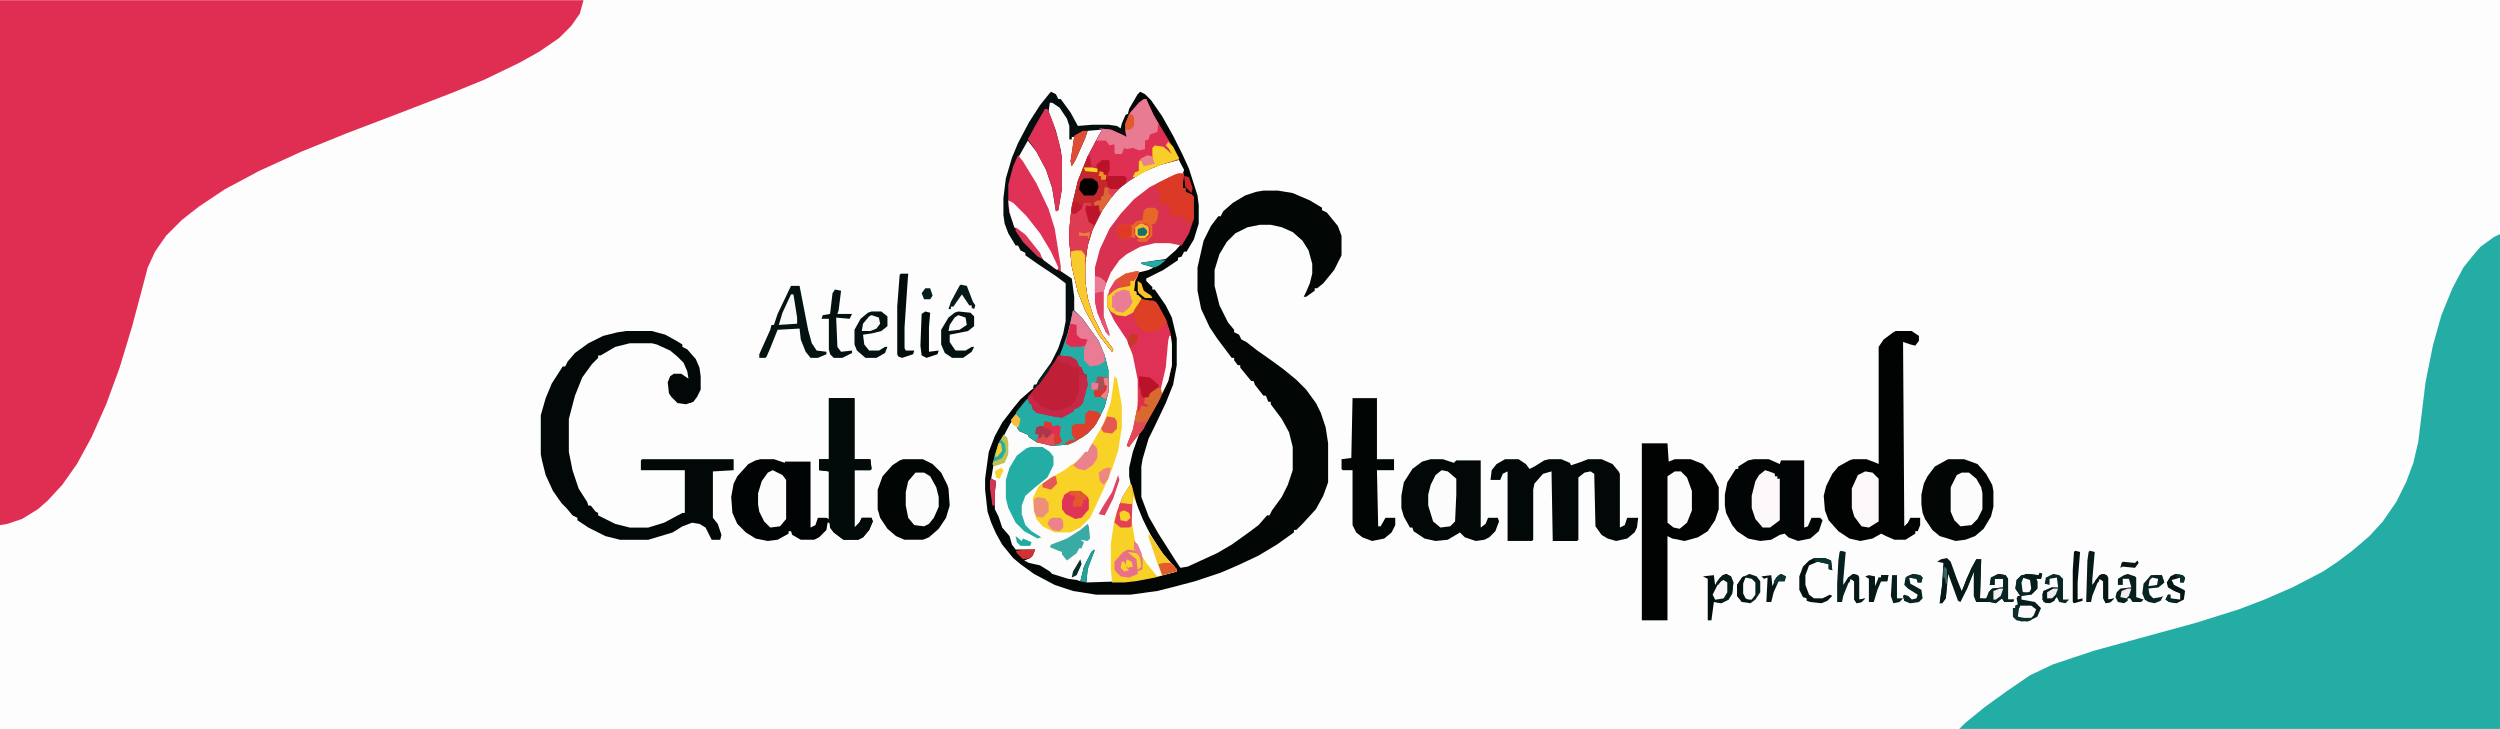 <?xml version="1.0" encoding="UTF-8"?>
<svg version="1.1" viewBox="0 0 2048 597" width="1920" height="560" xmlns="http://www.w3.org/2000/svg">
<path transform="translate(0)" d="m0 0h2048v597h-2048z" fill="#FDFDFD"/>
<path transform="translate(0)" d="m0 0h478l-3 11-7 10-10 10-16 11-16 9-29 14-27 11-44 17-42 16-37 15-35 16-28 15-21 14-14 11-13 13-9 13-6 13-5 19-8 30-10 33-11 30-12 27-12 22-12 17-12 13-8 7-13 8-12 4-6 1z" fill="#E02E53"/>
<path transform="translate(861,75)" d="m0 0 4 2 2 4h2l8 11 6 11 12-1h13l7 1 3 2 1-4 7-14 7-11h4l5 5 9 12 6 10 6 11 9 20 6 16 3 10 1 8v15l-4 13-6 10h-2l-2 4-3 1v2l-12 8-14 7v2l5 5v2h2l9 13 5 10 4 17v22l-3 16-6 15-10 21-4 8-5 17-1 6v25l6 16 8 14 14 22 4 6 6-1 24-11 12-7 14-10 8-6 7-8h2l2-4 8-11 5-10 4-12v-19l-3-12-6-11-9-12v-2h-2l-2-5h-2l-7-9-1-3h-2l-9-11v-2h-2l-3-4v-2h-2l-12-16-6-9-7-15-3-15v-19l5-22 6-12 6-8h2l2-4 8-7 10-6 9-3 6-1h12l12 2 14 6 10 6v2l4 2 9 11 3 8v16l-6 12-9 11-5 4h-2v2l-7 5h-2l2-4 3-7 2-8v-8l-3-11-5-8-8-7-9-4-9-2h-9l-10 2-10 5-7 7-6 10-4 13v13l4 16 7 14 5 6v2l4 2 2 4 4 2 9 7 10 7 11 8 11 9 8 8 8 11 4 8 4 12 2 13v32l-4 11-6 11-11 12-5 5h-2v2l-14 10-15 9-17 8-14 6-21 7-19 5-12 3-22 3h-28l-19-3-15-5-17-9-11-8-6-5-9-11-5-9-4-9-3-9-2-18v-9l3-22 5-13 6-11 10-13 5-6 5-5 6-7h2l2-4 10-14 6-12 4-12 2-10v-31l-8-6-15-10-10-7v-2l-4-2-2-4h-2l-6-10-3-8-1-7v-14l2-16 5-17 5-12 9-17 9-14 8-10z" fill="#FCFCFC"/>
<path transform="translate(2047,192)" d="m0 0h1v405h-443l5-5 16-13 18-13 19-13 19-9 33-11 84-23 35-11 21-8 23-10 25-13 12-8 12-9 14-12 11-12 11-16 8-16 6-16 4-17 6-49 6-30 7-25 9-22 9-17 8-10 6-7 11-8z" fill="#23ADA5"/>
<path transform="translate(923,93)" d="m0 0m11-18 4 2 5 5 9 13 9 16 8 16 5 11 7 22 1 8v15l-4 13-6 10h-2l-2 4-3 1v2l-12 8-14 7v2l5 5v2h2l9 13 5 10 4 17v22l-3 16-6 15-10 21-4 8-5 17-1 6v25l6 16 8 14 14 22 4 6 6-1 24-11 12-7 14-10 8-6 7-8h2l2-4 8-11 5-10 4-12v-19l-3-12-6-11-9-12v-2h-2l-2-5h-2l-7-9-1-3h-2l-9-11v-2h-2l-3-4v-2h-2l-12-16-6-9-7-15-3-15v-19l5-22 6-12 6-8h2l2-4 8-7 10-6 9-3 6-1h12l12 2 14 6 10 6v2l4 2 9 11 3 8v16l-6 12-9 11-5 4h-2v2l-7 5h-2l2-4 3-7 2-8v-8l-3-11-5-8-8-7-9-4-9-2h-9l-10 2-10 5-7 7-6 10-4 13v13l4 16 7 14 5 6v2l4 2 2 4 4 2 9 7 10 7 11 8 11 9 8 8 8 11 4 8 4 12 2 13v32l-4 11-6 11-11 12-5 5h-2v2l-14 10-15 9-17 8-14 6-21 7-19 5-12 3-22 3h-28l-19-3-15-5-17-9-11-8-6-5-9-11-5-9-4-9-3-9-2-18v-9l3-22 5-13 6-11 10-13 5-6 8-7 4-3-2 4-12 16-7 11-8 15-5 17-2 12 4 2-1 9v14l3 6 3 9 6 7 2 7 3 4h16l-2 5-2 2-5 2 4 2 9 2 8 5 2 2 13 4 7 1 3 1 3-12 6-12 3-2-2 5-4 11-1 11 31-1 20-3 20-5h3l-7-8-8-10-9-15-5-10-6-15-4-20v-7l3-13 5-14 12-22 9-17 4-13 1-5v-17l-2-12-5-13-6-10-3 1-9-3-1-3-3-1 1-2-3-1v-5l1-4 2-4 2-2 8-2 4-2-10-3v-1l20-3 8-7 7-8 5-11 2-7v-18l-6-4v-3h-2l-1-9 2-6-10-19-12-19-6-11-3-6v-3l-8 6-5 6h-2l1-4 7-12z" fill="#020706"/>
<path transform="translate(861,75)" d="m0 0 4 2 2 4h2l8 11 6 11 12-1h13l7 1 3 2 1-4 3-7 4-2 7-8 4-3h2l6 13 21 35-1 2-15 4-14 6-11 7-8 6-7 8-7 10-8 16-4 13-2 15v14l2 14 5 16 7 14 9 12-1 2-11-14-11-20-6-15-5-21-2-20v-10l2-19 5-21 8-20 9-17 3-5-12 1-2 6-8 18-3 5-1-4 3-20h-2v2h-2v-11l-2-6-6-9-6-4h-2l-1 7 6 16 4 16 1 7v24l-3 18-2 1-3-19-5-15-8-15-7-9-9 16-5 15-1 5v18l4 17 4 2 7 6 12 16 5 5 10 7 9 6 2 15v11l7 7 13 18 5 12 3 12v18l-3 12-7 14-7 8-11 7-5 2-12 1-14-3-6-4-1-2-7-3-2-3 2-3-1-6-2-3 12-15 3-5v-3h2l2-4 10-14 6-12 4-12 2-10v-31l-8-6-15-10-10-7v-2l-4-2-2-4h-2l-6-10-3-8-1-7v-14l2-16 5-17 5-12 9-17 9-14 8-10z" fill="#040E0E"/>
<path transform="translate(513,271)" d="m0 0h21l11 3 9 5 5 3v2l4 2 7 8 3 7 1 7v11l-3 6-3 4-6 2-7-1-5-5-2-3-1-9 2-5 3-2h6l6 4-1-6-3-7-5-5-6-5-11-5-4-1h-18l-12 3-12 7h-2v2l-5 5-8 11-6 15-5 19v27l3 15 5 15 7 11 1 3h2l4 5 2 1v2l14 7 12 3h15l13-4 15-8h2v-35h-36v-8l1-1h75v9l-17 1v38l4 5 3 9-1 4h-7l-5-10-5-3-6-1-8 3-8 5-20 6h-23l-12-3-14-7-9-6v-2l-4-2-5-6-4-4-7-10-6-13-3-12-1-5v-32l4-14 5-12 9-14h2l2-4 6-7 11-8 12-6 12-3z" fill="#020707"/>
<path transform="translate(679,326)" d="m0 0h21v50h13l1 8-1 1h-13v47l4-4 2-4h8l1 3-3 7-5 6-4 2h-12l-8-6-3-4v-4h-2l-1 6-6 6-4 2h-11l-7-4-1-3h-2v2l-9 5-8 1-10-2-8-5-7-7-4-9-1-13 2-11 3-6 9-10 6-3 4-1h11l9 3v-1h21v54l4-2 2-6h7l2 1v-39l-8-1v-9h8z" fill="#010404"/>
<path transform="translate(1553,271)" d="m0 0h13l6 4v4l-3 4-4-1-6-2 1 151 3-3 2-4h8v6l-2 5h-2v2l-8 5h-9l-7-3-4-2-7 4-10 2-9-2-9-6-8-9-3-8-1-12 2-8 5-10 5-6 9-5 3-1h11l8 3 2 1v-96l4-6 8-6z" fill="#010303"/>
<path transform="translate(1345,363)" d="m0 0h21l1 15 5-2h13l10 4 8 9 5 10v18l-3 9-6 9-8 5-11 3-10-2-4-2v69h-21z" fill="#010202"/>
<path transform="translate(937,81)" d="m0 0h2l6 13 21 35-1 2-15 4-14 6-11 7-8 6-7 8-7 10-8 16-4 13-2 15v14l2 14 5 16 7 14 9 12-1 2-11-14-11-20-6-15-5-21-2-20v-10l2-19 5-21 8-20 9-17 3-5-3-1 10 1 9 4 4 2-1-4v-7l4-9 7-8z" fill="#DF2F53"/>
<path transform="translate(1233,376)" d="m0 0h11l6 4 3 4 4-2 8-5 4-1h10l7 3 1 2 6-2 8-3h11l9 4 5 6 1 2v44l4-2 2-6h9l-1 8-2 4-6 5-9 2-7-2-5-3-5-7-1-43-3-2-5 1-5 4v51l-1 1h-20l-1-57-7 2-7 8-1 5v41l-1 1h-20v-57l-4 2-2 5h-8l1-8 4-5z" fill="#020707"/>
<path transform="translate(1172,376)" d="m0 0h10l9 3 2-2h20v55l4-3 2-5h8l1 3-3 8-5 5-4 2-7 1-9-3-4-4-10 6-10 1-9-2-9-6-1-3h-2l-5-9-2-7v-10l2-11 7-11 8-6z" fill="#020807"/>
<path transform="translate(1437,376)" d="m0 0h12l9 4 1-3h19v55l3-1 3-7h7l2 2-3 9-7 6-10 2-8-3-3-3-4 1-7 4-9 1-10-2-9-6-4-5-5-10-1-6v-9l2-10 5-8 2-3h2v-2l8-5z" fill="#010505"/>
<path transform="translate(965,142)" d="m0 0h5l-1 8v4h2v3l5 2 2 2v18l-4 12-6 10-10-2h-12l-12 3-11 6-6 5-7 10-5 12-1 4v20l4 12 1 4-3-3-7-16-2-9v-28l4-15 8-17 9-12 11-12 13-10 16-8z" fill="#D93150"/>
<path transform="translate(913,308)" d="m0 0 2 2 4 22v18l-3 19-5 15-4 10-6 13-8 17-8 8-8 4h-13l-10-5-5-6-2-7-1-10 5-10 10-7 11-6 5-4 5-3 7-8h2l2-4 11-19 6-18z" fill="#F8D227"/>
<path transform="translate(931,222)" d="m0 0h2l-1 4-2 4-1 8 2 1v2l5 4 8 2h3l8 14 4 12 1 9v17l-3 13-8 17-13 23-9 11-2 3-2-1 5-13 4-20v-21l-4-20-5-13-10-15-6-12v-9l6-12 9-6z" fill="#DF3155"/>
<path transform="translate(879,254)" d="m0 0 7 6 14 19 5 12 3 12v18l-3 12-7 14-7 8-11 7-5 2-12 1-14-3-6-4-1-2-7-3-2-3 2-3-1-6-2-3 9-11 2-1v4l3 1 2 5 4 2 13 3 7-1 4-3h3l1-3 5-2 2-4 3-13v-8l-4-2v-4l-3-1-3-6-12-3 2-5 6-17z" fill="#23ADA5"/>
<path transform="translate(1596,376)" d="m0 0h13l11 4 7 8 5 9 1 5v13l-2 8-6 10-7 6-8 3-8 1-13-4-6-5-6-9-2-5-1-7v-8l2-9 3-6 6-8 9-5z" fill="#020706"/>
<path transform="translate(740,376)" d="m0 0h16l8 4 7 7 5 10 1 3 1 14-3 10-6 9-8 7-5 2h-15l-7-3-7-6-6-9-2-7v-16l4-11 8-9 6-4z" fill="#010605"/>
<path transform="translate(679,326)" d="m0 0h21v50h13l1 8-1 1h-13v47l4-4 2-4h8l1 3-3 7-5 6-4 2h-12l-8-6-3-4-1-7v-39l-8-1v-9h8z" fill="#020A0A"/>
<path transform="translate(1108,326)" d="m0 0h20v50h14v9h-14l1 46h2l4-7h8v6l-3 6-6 5-10 2-8-3-5-4-3-6v-45h-8l-1-1v-8l8-1z" fill="#010605"/>
<path transform="translate(926,397)" d="m0 0h1l5 19 7 16 11 18 8 10 6 6v2l-18 5-16 3-9 1h-10l-1-11v-21l3-20 6-17 6-10z" fill="#F8D126"/>
<path transform="translate(891,128)" d="m0 0h2l1 8 4 1 2-4 3-2h5l1 1v7l-2 6 1-1h13l2 2-1 4-5 4-7 8-7 10-8 16-4 13-2 15v14l2 14 5 16 7 14 9 12-1 2-11-14-11-20-6-15-5-21-2-20v-10l2-19 5-21z" fill="#C4282C"/>
<path transform="translate(834,127)" d="m0 0 4 5 11 18 10 21 5 16 5 31v4l-5-2-10-8-10-14-5-6-8-6-4-12-1-5v-18l4-15z" fill="#DF3256"/>
<path transform="translate(867,291)" d="m0 0 10 1 5 3 2 5 2 1 2 5 2 1 1 8-4 15-4 4-3 1-1 2-9 5-7-1-14-3-3-3-1-4-2-1-1-5 9-11 13-18z" fill="#C01F38"/>
<path transform="translate(844,366)" d="m0 0h10l6 4 3 4v7l-5 10-10 8-8 7-3 8v7l3 9 5 5 8 5-3 1-11-6-7-7-6-12-2-8v-15l3-10 6-10 8-6z" fill="#23ADA5"/>
<path transform="translate(856,89)" d="m0 0h2l5 12 5 17 2 12v24l-3 18-2 1-3-19-5-15-8-15-7-10 6-11z" fill="#E03256"/>
<path transform="translate(937,81)" d="m0 0h2l6 13 4 7-1 7-6 2-1 4-3 1v7l-5 1-5-2-5 1-2-1-2 5h-5l-1-1v-7l-4 1-3-4h-8l5-9-3-1 10 1 9 4 4 2-1-4v-7l4-9 7-8z" fill="#E87A92"/>
<path transform="translate(888,166)" d="m0 0h6l-1 4-3-1 2 11 4 5-4 11-2 10-1 10v14l2 14 5 16 7 14 9 12-1 2-11-14-11-20-6-15-5-21-2-20v-10l1-13 7-3z" fill="#DE3C52"/>
<path transform="translate(648,234)" d="m0 0h7l7 36 3 11 4 6 8 1v2l-7 3h-6l-4-5-4-10-1-9-18 1-6 15-3 7-1 1h-5v-3l9-20 1-4h2l3-9z" fill="#041211"/>
<path transform="translate(750,387)" d="m0 0h7l5 3 5 9 2 8v8l-4 9-4 5-4 2-8-1-5-6-2-10v-11l2-9z" fill="#FDFCFC"/>
<path transform="translate(1607,387)" d="m0 0h6l6 5 4 7 1 5v13l-4 8-5 5-9 1-5-5-3-7v-20l5-10z" fill="#FDFCFC"/>
<path transform="translate(1446,385)" d="m0 0 6 2 2 1v2h2v2h2v34l-8 6h-6l-6-7-3-9v-10l3-12 3-5z" fill="#FCF7F8"/>
<path transform="translate(633,385)" d="m0 0 8 4 3 4v32l-5 6-8 1-5-5-4-8-1-6v-9l3-10 5-7z" fill="#FCFCFC"/>
<path transform="translate(1181,385)" d="m0 0 5 1 7 6v13l-1 22-4 4-8 1-6-5-4-13v-9l2-8 4-8z" fill="#FDFCFC"/>
<path transform="translate(1528,386)" d="m0 0 6 1 5 5v35l-8 5-6-1-6-8-2-7v-16l5-11z" fill="#FCF7F8"/>
<path transform="translate(1372,386)" d="m0 0h5l5 5 4 11v16l-4 10-6 5-5-1-5-4v-38z" fill="#FDFCFD"/>
<path transform="translate(928,406)" d="m0 0 2 4 6 15 7 14 10 15 9 10 2 4-16 4-9-11-7-12-2-5-3-18v-15z" fill="#FDFDFD"/>
<path transform="translate(965,142)" d="m0 0h5l-1 8v4h2v3l5 2 2 2v18l-2 4-5-2-1-4h-9l-2-2-1-7-7-1-1-5 1-4-4-3 1-5 14-7z" fill="#DC3926"/>
<path transform="translate(1595,457)" d="m0 0 3 3 5 14 4 10 8-19 4-7h4l-1 32h5l3-6 2-2 9-1v-7h-7v5h-4l1-6 6-3 6 1 2 3v17h5l-1 2h-7l-2-3-5 4-5-1h-3-8l-2-5v-20l-6 15-5 10-2-1-8-22-2 20-3 4h-2l2-15 1-18-5-1 3-2z" fill="#051817"/>
<path transform="translate(879,254)" d="m0 0 7 6 14 19 5 12v5l-5 3-7 1-5-5v-9l1-3-4 1h-8l-4-3 1-5 4-17z" fill="#E97C94"/>
<path transform="translate(931,222)" d="m0 0h2l-1 4-2 4-1 8 2 1v2l4 3-1 4-6 8-6 3-7-1-5-3-3-4v-9l6-12 9-6z" fill="#F8CE27"/>
<path transform="translate(958,275)" d="m0 0h1l1 7v17l-3 13-8 17-13 23-9 11-2 3-2-1 5-13 4-20 1-15h1l1 7 4 1h2l1-4 5-4 5 1 1-8 2-9 2-22z" fill="#D8692F"/>
<path transform="translate(826,164)" d="m0 0 4 2 11 11 11 14 9 15 6 13-1 2-11-8-12-16-4-5-8-6-4-12z" fill="#FDFDFD"/>
<path transform="translate(1671,469)" d="m0 0 2 1-1 4h-4l1 2v6l-5 5-8 1v3l11 2 5 5-3 7-8 4-9-1-3-3v-7h2v-2l2-1-1-5 1-2h2l-4-6 1-7 4-4 6-1 8 1z" fill="#061E1D"/>
<path transform="translate(714,255)" d="m0 0h8l5 4v8l-5 4-8 2-7 1 1 8 4 5h8l5-3h2l-2 5-7 4h-9l-7-6-2-5v-12l5-9 6-5z" fill="#041312"/>
<path transform="translate(785,255)" d="m0 0 10 1 3 3v8l-5 4-15 3v6l4 6 1 1h8l5-3h2l-2 4-7 5h-9l-6-4-3-7v-12l6-10 5-4z" fill="#041111"/>
<path transform="translate(935,245)" d="m0 0 7 1h3l4 4 7 14-1 2-7 5-9 1-6-4-3-4-1-10z" fill="#DE4026"/>
<path transform="translate(881,205)" d="m0 0h5l3 4v21l2 14 5 16 7 14 9 12-1 2-11-14-11-20-6-15-5-21-1-12z" fill="#F7CA2D"/>
<path transform="translate(738,224)" d="m0 0h6l-1 14-2 30v17l1 2h7l-1 3-9 3-3-1-1-2v-39l2-26z" fill="#030D0D"/>
<path transform="translate(929,443)" d="m0 0 3 3 3 7 1 5v8l-4 2v2l-7 3-7-1-4-4-1-2v-6l7-8 4-2 6 1-1-2z" fill="#E87089"/>
<path transform="translate(684,237)" d="m0 0 5 1-2 16-1 3h12l-2 4-11-1 1 24 3 4 9-1v2l-8 4h-7l-3-3-1-4v-25h-6l1-3 6-1 2-17z" fill="#041110"/>
<path transform="translate(1414,470)" d="m0 0 4 2 2 5-1 9-3 5-6 3-6-1-2 15h-3v-34l-4-2 9-1 1 8 4-6z" fill="#030E0E"/>
<path transform="translate(877,402)" d="m0 0h8l6 5 1 2v8l-6 7-5 1-8-4-3-4v-7l2-5z" fill="#E03457"/>
<path transform="translate(891,429)" d="m0 0 1 2 1 10-2 2-6-1 3 2-2 5h-2l-2 4-8 6-4-5v-2l-3-1-7-3 1-2 13-5 11-7z" fill="#3AAAA5"/>
<path transform="translate(1433,470)" d="m0 0 6 2 3 4v9l-4 6-4 3-7-1-4-5v-9l4-6z" fill="#07201F"/>
<path transform="translate(884,307)" d="m0 0h6l1 8-4 15-4 4-3 1-1 2-9 5-7-1-14-3-3-3-1-4-2-1-1-5 4-1 1 4h2l4 5 9 3h6l4-2 4-1 5-5 3-9z" fill="#C92748"/>
<path transform="translate(926,397)" d="m0 0h1l1 5-1 29-2 1h-7l-5-4 2-9 5-13z" fill="#E24156"/>
<path transform="translate(940,170)" d="m0 0h6l3 3-1 7-2 3-3 1 1 1v8l-5 5h-6l-2-2 9-1 2-3v-6l-3-3h-7l-3 5 1 7-4-1-3 2-5-1-3-3v-5l3-3h8 2l3-3 5-1 1-8z" fill="#E66727"/>
<path transform="translate(957,116)" d="m0 0 4 4 5 10-24 8-12 7h-2l2-4 3-1v-8h3l2 3 7-2-1-3v-9l2-2 7 1 7 6-3-5-2-2z" fill="#F8CE28"/>
<path transform="translate(856,345)" d="m0 0 5 1 1 3 5-1 2 2-1 7 2 4-2 2-7 2-12-3 2-6-3-1 1-5 4-1 2 1z" fill="#DE2F53"/>
<path transform="translate(1508,451)" d="m0 0 4 1-2 23v4l4-6 4-3 4 1 1 2v18l5-1-3 3-4 1-2-3v-15l-3-2-2 4-4 10-1 5h-4v-15l1-19 1-7z" fill="#07201F"/>
<path transform="translate(1712,451)" d="m0 0 4 1-2 23v4l6-8 4-1 3 3v18l5-1-3 3-4 1-2-4v-14l-3-2-2 4-4 10-1 5h-4l1-34 1-7z" fill="#061C1A"/>
<path transform="translate(892,336)" d="m0 0 7 1 3 3-6 10-9 8-12 6-3-1 5-3h4l-3-4v-7l3-2h8v-8z" fill="#DE3E2C"/>
<path transform="translate(1637,470)" d="m0 0 6 1 2 3v17h5l-1 2h-7l-2-3-5 4-5-1-3-1 2-7 3-3 9-1v-7h-7v5h-4l1-6z" fill="#092322"/>
<path transform="translate(1743,470)" d="m0 0 6 2 1 1v16l6 2-2 2h-7l-2-3h-2v2l-3 2-5-1-2-4 1-4 3-3 9-1-2-7h-5v5h-4v-5l5-3z" fill="#07201F"/>
<path transform="translate(1682,470)" d="m0 0 5 1 3 3v17h5l-3 3-5-1-2-4-4 4-5 1-3-3 1-7 7-3h5l-1-8-6 1v5l-4-1 1-5z" fill="#082826"/>
<path transform="translate(1486,457)" d="m0 0h9l5 2 1 8-3-1v-4l-9-2-7 3-3 8v8l3 8 4 3h7l6-3 2 1-4 4-5 2-9-1-3-1v-2l-3-1-3-6v-11l3-8 5-5z" fill="#041312"/>
<path transform="translate(758,255)" d="m0 0 4 1-1 12v20l8-1-1 3-9 3-4-2-1-8 1-26z" fill="#030B0A"/>
<path transform="translate(920,237)" d="m0 0 5 1 2 7 1 2-3 5-5 4-5-1-2-1v-2h-2v-10h2v-2z" fill="#EA7D94"/>
<path transform="translate(941,437)" d="m0 0 4 5 8 12 9 10 2 4-12 3-4-10-7-21z" fill="#F7C829"/>
<path transform="translate(895,363)" d="m0 0 3 3 1 2v7l-4 6-6 4-6-1-4-3 7-7 3-4h2l2-4z" fill="#EA818C"/>
<path transform="translate(897,226)" d="m0 0 4 1 4 3 1 2-2 7v20l4 12 1 4-3-3-7-16-2-9z" fill="#E24062"/>
<path transform="translate(1762,471)" d="m0 0h9l2 6-5 4-8 1 1 5 3 3 6-1 2-1-2 4-5 2-5-1-3-2-2-5 1-8z" fill="#072422"/>
<path transform="translate(648,241)" d="m0 0h2l3 19v5l-15 1 3-10z" fill="#FAF9FA"/>
<path transform="translate(1619,458)" d="m0 0h4l-1 32 5 1v2h-8l-2-5v-20l-6 15h-3l3-9z" fill="#061D1C"/>
<path transform="translate(899,308)" d="m0 0 8 1 1 1v11l-2 6-5-2h-4l-1-4 1-2h-3v-5l4-1z" fill="#A84E56"/>
<path transform="translate(822,356)" d="m0 0 3 2 1 4v10l-3 7-9 3-1-2 5-17z" fill="#BEC24F"/>
<path transform="translate(933,308)" d="m0 0 9 1 7 6v2l-7 5-1 3-5 1-2-2-1-7z" fill="#B91229"/>
<path transform="translate(888,146)" d="m0 0h7l4 3 1 4-2 5-2 2h-8l-4-5 1-6z" fill="#010101"/>
<path transform="translate(1567,470)" d="m0 0 6 1 2 2-1 4h-3l-1-3-6-1 1 5 9 5 1 7-3 3-7 1-5-2-1-4h4l3 3 4-1 1-3-8-5-3-3 1-6z" fill="#07211F"/>
<path transform="translate(1430,473)" d="m0 0 5 1 3 3v10l-3 4h-5l-3-5v-8z" fill="#FCFBFB"/>
<path transform="translate(877,265)" d="m0 0 5 1v8l3 3 6 1-2 5-4 1h-8l-4-3 1-5z" fill="#DE2D51"/>
<path transform="translate(1782,470)" d="m0 0 6 1 2 2-1 4h-3v-4l-7 2 2 4 8 4 1 1-1 7-6 3-6-1-3-2 2-4h2v3l8 1v-5l-5-2-5-3-1-4 3-5z" fill="#051615"/>
<path transform="translate(931,222)" d="m0 0h2l-1 4-3 4h-3v4l-11 2-5 4-2 2 1-5 5-8 8-5z" fill="#E35333"/>
<path transform="translate(850,407)" d="m0 0 6 1 3 4v7l-5 5-5-1-2-5v-9z" fill="#ED907A"/>
<path transform="translate(1700,451)" d="m0 0 4 1-2 25v14l4-1v2l-7 2-1-1v-26l1-15z" fill="#041110"/>
<path transform="translate(1412,474)" d="m0 0 4 3v8l-3 5-3 2-5-1-2-4 4-8z" fill="#F8F6F7"/>
<path transform="translate(887,107)" d="m0 0h4l-2 6-8 18-3 5-1-4 3-21z" fill="#E04D36"/>
<path transform="translate(787,233)" d="m0 0 5 1 5 13 2 3-1 3-2-1v-2h-2l-6-9-7 10h-2v2h-2l2-6 7-13z" fill="#061A19"/>
<path transform="translate(908,144)" d="m0 0h13l2 2-1 4-6 5-7 1-2-5v-2l-2-2z" fill="#BA132A"/>
<path transform="translate(958,275)" d="m0 0h1l1 7v17l-3 13-5 10-1-4 4-17 2-22z" fill="#FDFBFB"/>
<path transform="translate(1531,471)" d="m0 0 5 1v8l3-7h2v-2h6l-1 5h-5l-3 7-3 10h-4v-19l-3-2z" fill="#051817"/>
<path transform="translate(905,153)" d="m0 0 4 1 1 1h6l-6 7-7 10-2 2-1-6-3 1-1-3 3-2h3v-3l2-1z" fill="#DE6835"/>
<path transform="translate(1459,470)" d="m0 0 4 2-1 4h-5l-4 9-2 8h-4l1-20-3 1-2-2 8-1 1 9 3-7z" fill="#051514"/>
<path transform="translate(714,258)" d="m0 0 6 2 1 5-3 4-5 2h-7l1-6 5-6z" fill="#FBF8F9"/>
<path transform="translate(907,341)" d="m0 0 6 1 2 3v6l-4 4-7-1-2-3z" fill="#E65952"/>
<path transform="translate(890,168)" d="m0 0 3 1 7-1 1 7-5 9-4-2-3-11z" fill="#BB142B"/>
<path transform="translate(1655,496)" d="m0 0h9l4 3-2 5-2 2-7 1-4-2v-7z" fill="#FBF9FA"/>
<path transform="translate(785,258)" d="m0 0 6 2 1 6-6 4-9 1 1-5 4-6z" fill="#FDFAFB"/>
<path transform="translate(1414,470)" d="m0 0 4 2 2 5-1 9-3 5-6 3-5-1 1-2 6-1 3-5v-8l-3-2-3 1-1 3-2-2 5-6z" fill="#061C1A"/>
<path transform="translate(918,184)" d="m0 0h8l1 1v8l-4 3-5-1-3-3v-5z" fill="#DE3A25"/>
<path transform="translate(1722,470)" d="m0 0 4 1 1 2v18l5-1-3 3-4 1-2-4v-14l-3-2-1 3-3-1 4-5z" fill="#051716"/>
<path transform="translate(877,402)" d="m0 0h8l5 4v3h-2l-2 6h-7v-4l2-3-1-2-4-1z" fill="#E3582D"/>
<path transform="translate(1518,470)" d="m0 0 4 1 1 2v18l5-1-3 3-4 1-2-3v-15l-3-2-1 3h-3l2-4z" fill="#051918"/>
<path transform="translate(832,186)" d="m0 0 8 6 12 15 2 5-4-2-12-12-6-9z" fill="#DC3657"/>
<path transform="translate(930,344)" d="m0 0 1 2 8-1-2 6-6 7-6 8-2-1 5-13z" fill="#E34859"/>
<path transform="translate(862,424)" d="m0 0h7l2 3v5l-3 3-6-1-4-5 2-4z" fill="#EB838A"/>
<path transform="translate(867,291)" d="m0 0 10 1 5 3 2 5 2 1v5l-2-1v-3l-7-2v-2l-11-2z" fill="#C52545"/>
<path transform="translate(935,183)" d="m0 0 5 2 1 1v6l-3 3h-5l-3-3v-6z" fill="#F7C829"/>
<path transform="translate(953,461)" d="m0 0h6l5 5v2l-12 3-3-9z" fill="#E15B2E"/>
<path transform="translate(1657,473)" d="m0 0h5l3 4-1 7-4 2-3-1-2-5 1-6z" fill="#FDFCFC"/>
<path transform="translate(916,389)" d="m0 0 1 4-5 15-7 14-5-1 4-7 7-11z" fill="#DE4161"/>
<path transform="translate(851,349)" d="m0 0h5l6 4-2 5-1 2h-3l-2-2-3 1v-3l-3-1 1-5z" fill="#AD364D"/>
<path transform="translate(926,397)" d="m0 0h1l1 5v9l-1 2-9-1 2-6z" fill="#F8D127"/>
<path transform="translate(1550,471)" d="m0 0h4v19h5l-3 3-5 1-2-6z" fill="#061E1D"/>
<path transform="translate(820,360)" d="m0 0 3 3 1 6-3 6-7 3 1-6 4-11z" fill="#23ADA5"/>
<path transform="translate(903,131)" d="m0 0h5l1 1v7l-2 4h-3v-2l-4-1-2-5z" fill="#B91229"/>
<path transform="translate(1671,469)" d="m0 0 2 1-1 4h-4l1 2v6l-5 5-2-1 2-4-1-7-6-2 2-3 11 1z" fill="#061D1C"/>
<path transform="translate(1430,471)" d="m0 0m-2 1h2l-2 6v8l2 4 4 2-1 1h-6l-4-5v-9l4-6z" fill="#041211"/>
<path transform="translate(1593,464)" d="m0 0 2 2v12l-1 12-3 4h-2l2-15 1-13z" fill="#061A19"/>
<path transform="translate(897,226)" d="m0 0 4 1 4 3 1 2-2 7h-3l-4 1z" fill="#EA7D95"/>
<path transform="translate(863,390)" d="m0 0h2l1 6-5 5-7-2v-3z" fill="#E65856"/>
<path transform="translate(907,383)" d="m0 0h3l-2 9-4 5-3-3-1-7 4-3z" fill="#EC887F"/>
<path transform="translate(854,355)" d="m0 0 2 3 1 1 5-4 2 1v5 3l-3 1-12-3 1-3 4-1z" fill="#E34D57"/>
<path transform="translate(841,450)" d="m0 0h7l-2 5-2 2-6 1-5-5-1-2z" fill="#D13232"/>
<path transform="translate(1656,471)" d="m0 0 2 1-2 5 1 8h6l-1 2-7 1-4-6 1-7zm-3 17 2 1-2 1z" fill="#082725"/>
<path transform="translate(896,450)" d="m0 0v3l-5 13-1 11-5-1 3-12 6-12z" fill="#21A39B"/>
<path transform="translate(1653,495)" d="m0 0 2 2-1 1-1 7 5 1h6v2l-8 1-5-2-2-2v-7h2v-2z" fill="#0A2F2D"/>
<path transform="translate(1681,481)" d="m0 0 4 1-7 3-1 5 6-1v-2h2l-2 5-4 2-5-1-1-6 1-3z" fill="#061C1A"/>
<path transform="translate(934,131)" d="m0 0 2 1 2 3 7-1v3l-14 7-3 1 2-4 3-1v-8z" fill="#F8D129"/>
<path transform="translate(921,417)" d="m0 0 4 2 1 5-3 3-5-1-1-6z" fill="#F9D426"/>
<path transform="translate(918,412)" d="m0 0 9 1v11l-2-4-4-2-5 1 1-6z" fill="#E14152"/>
<path transform="translate(925,93)" d="m0 0 3 1 1 2v7l-3 3h-3l-1 2v-7z" fill="#E35B2D"/>
<path transform="translate(940,127)" d="m0 0 4 1 2 6-9 2-3-6z" fill="#EA818F"/>
<path transform="translate(812,392)" d="m0 0 4 2-1 9v11h-2l-2-14v-7z" fill="#D73252"/>
<path transform="translate(758,236)" d="m0 0h4l2 6-2 3h-5l-2-5z" fill="#061D1C"/>
<path transform="translate(932,230)" d="m0 0 3 2 2 6 6 4 1 2h-6l-5-4-1-2z" fill="#F6C32A"/>
<path transform="translate(879,165)" d="m0 0h5v3l3-1-1 4-5 4h-3z" fill="#C0192E"/>
<path transform="translate(928,273)" d="m0 0 4 1v5l-4 3-2 3-2-4 1-6z" fill="#C83728"/>
<path transform="translate(933,317)" d="m0 0h1l1 7 3 3-1 3 4 2-2 1-4-1-2 5h-1z" fill="#DC304D"/>
<path transform="translate(950,213)" d="m0 0h5l-5 4-4 2-11-3v-1z" fill="#23ADA5"/>
<path transform="translate(1486,457)" d="m0 0h9l5 2 1 8-3-1v-4l-9-2h-2z" fill="#0B3331"/>
<path transform="translate(832,339)" d="m0 0 4 4-1 5-1 2-4-2-2-4z" fill="#F5BC3E"/>
<path transform="translate(906,309)" d="m0 0 2 1v11l-2 6-4-2v-4l4-2-1-4-1-5z" fill="#EB858A"/>
<path transform="translate(970,144)" d="m0 0 4 1 3 9-1 4-5-5z" fill="#CE2927"/>
<path transform="translate(1764,471)" d="m0 0h7l2 6-5 4h-4v-2l3-1v-4l-4-2z" fill="#072220"/>
<path transform="translate(832,439)" d="m0 0 5 4 1-2 7 3-1 3h-8l-3-3z" fill="#22A9A1"/>
<path transform="translate(1682,482)" d="m0 0h4l-2 5-3 3h-4v-5z" fill="#EEEEEF"/>
<path transform="translate(1751,459)" d="m0 0 1 2-3 4-10-1-2 1 1-4 1-1 10 1z" fill="#051615"/>
<path transform="translate(935,185)" d="m0 0 4 2 1 3-2 3h-5l-1-1v-5z" fill="#16706A"/>
<path transform="translate(1743,482)" d="m0 0h3l-2 6-2 2-5-1 1-5z" fill="#F2ECEE"/>
<path transform="translate(1638,482)" d="m0 0h3l-2 6-4 3h-2v-7z" fill="#F2EFF1"/>
<path transform="translate(859,300)" d="m0 0h2l-2 4-8 11-5 3 1-3h2l2-4z" fill="#072221"/>
<path transform="translate(1763,473)" d="m0 0 5 1-1 5-7 1 1-5z" fill="#FDFBFB"/>
<path transform="translate(1567,470)" d="m0 0 6 1 2 2-1 4h-3l-1-3-6-1-1 2h-2l1-3z" fill="#0A2F2D"/>
<path transform="translate(924,452)" d="m0 0 7 1 3 3 1 8-3 3-1-9-5-4z" fill="#F9D426"/>
<path transform="translate(1459,470)" d="m0 0 4 2-1 4h-5l-3 3-1-3 4-5z" fill="#0A3331"/>
<path transform="translate(905,315)" d="m0 0 2 1-1 4-5 5h-4l-1-4 1-1 7-1z" fill="#DC3530"/>
<path transform="translate(820,383)" d="m0 0 2 2-3 7-3-1-1-5z" fill="#F9D426"/>
<path transform="translate(891,128)" d="m0 0h2l1 8-3 2-3-1z" fill="#C21B32"/>
<path transform="translate(913,231)" d="m0 0 4 1 1 3-6 3-4 4 1-5z" fill="#E24365"/>
<path transform="translate(885,458)" d="m0 0 1 4-4 9-4 2 1-5z" fill="#092D2B"/>
<path transform="translate(1541,471)" d="m0 0h6l-1 5h-5l-3 1 1-4h2z" fill="#061A19"/>
<path transform="translate(929,443)" d="m0 0 3 3 3 7v6l-2-4-3-3z" fill="#EA7D8F"/>
<path transform="translate(864,356)" d="m0 0 4 1 2 4-2 2-4-1-1-3z" fill="#DE3927"/>
<path transform="translate(856,345)" d="m0 0 5 1 1 4-5 1-2-2z" fill="#DE382A"/>
<path transform="translate(818,363)" d="m0 0h2l1 6-4 5h-2z" fill="#F7CD31"/>
<path transform="translate(1776,487)" d="m0 0h2v3l6 2-1 2-6-1-3-2z" fill="#082624"/>
<path transform="translate(1560,487)" d="m0 0 3 1 3 3 3 2-4 1-5-2-1-4z" fill="#082624"/>
<path transform="translate(895,313)" d="m0 0 5 1-1 5h-5v-5z" fill="#EA7D95"/>
<path transform="translate(923,458)" d="m0 0 4 2 1 4-4 1-2-2z" fill="#F9D426"/>
<path transform="translate(854,355)" d="m0 0 2 3v5l-7-1 1-3 4-1z" fill="#E14B47"/>
<path transform="translate(1782,470)" d="m0 0 6 1 2 2-1 4h-3v-4l-4-1z" fill="#0A302E"/>
<path transform="translate(908,154)" d="m0 0 2 1h6l-5 6-3-3z" fill="#E13C5B"/>
<path transform="translate(935,183)" d="m0 0 5 2 1 5-4-4-7 2 2-4z" fill="#F3B52C"/>
<path transform="translate(888,137)" d="m0 0h7l4 1v3l-10-1z" fill="#F9D426"/>
<path transform="translate(1593,464)" d="m0 0 2 2v12h-1l-1-5h-1v-7z" fill="#3B6465"/>
<path transform="translate(919,460)" d="m0 0h2l2 5 2 2-4 1-3-3z" fill="#F9D426"/>
<path transform="translate(903,259)" d="m0 0 2 4 4 10-1 2-6-11z" fill="#E55977"/>
<path transform="translate(884,190)" d="m0 0 4 1 5-1-1 6-1-3h-7z" fill="#EA8236"/>
<path transform="translate(901,140)" d="m0 0 3 1v2h2v4h-4v-3h-2z" fill="#EE9525"/>
</svg>
